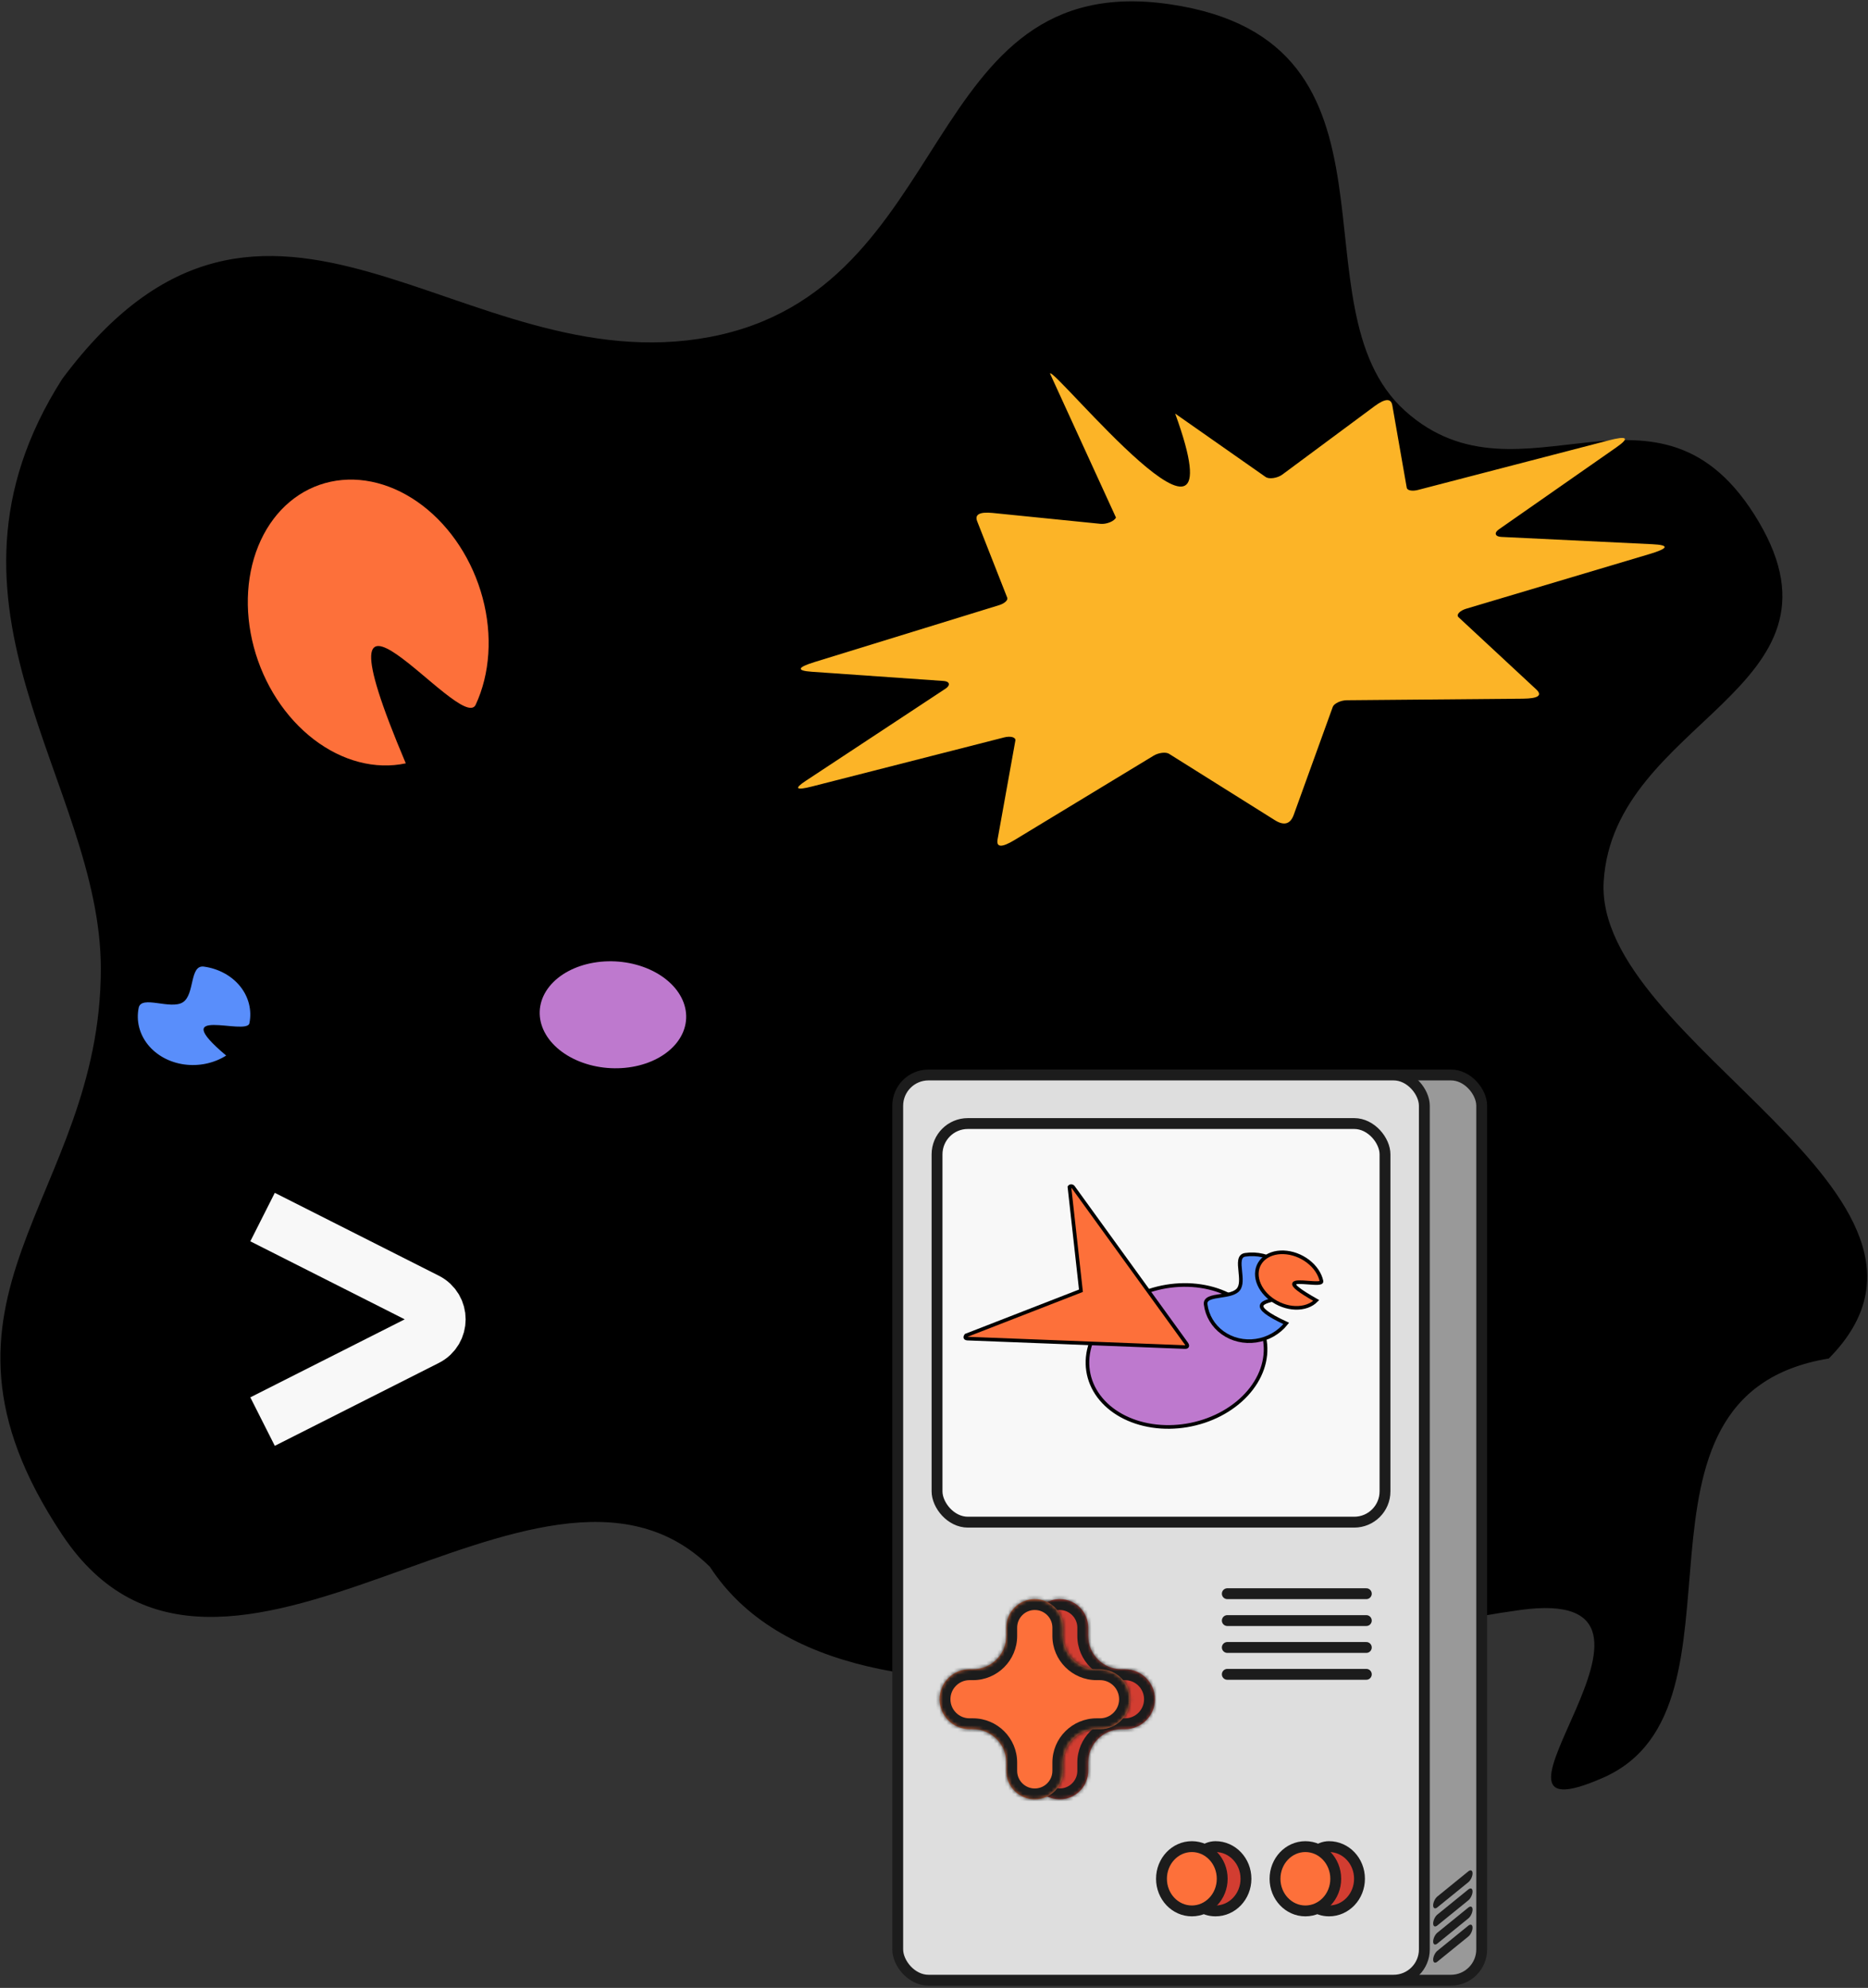 <svg width="516" height="549" viewBox="0 0 516 549" fill="none" xmlns="http://www.w3.org/2000/svg">
<rect x="0" y="0" width="516" height="549" fill="#333333" stroke="none"/>
<path d="M196.104 93.059C127.523 106.051 73.885 28.549 17.192 104.646C-23.042 167.751 27.853 215.981 27.853 267.524C27.853 331.558 -26.7 357.984 17.192 423.873C61.084 489.762 148.981 386.373 196.104 432.711C233.981 490.873 365.972 452.052 419.923 444.628C473.873 437.204 399.102 510.362 442.993 490.873C486.885 471.385 442.993 385.373 505.173 375.174C549.481 330.373 440.25 287.942 442.993 243.397C445.737 198.853 513.239 190.477 485.806 144.077C458.374 97.676 420.132 142.243 388.128 113.475C356.124 84.707 392.701 11.394 323.205 1.186C253.711 -9.022 264.684 80.067 196.104 93.059Z" fill="black"/>
<path d="M62.478 291.517C59.096 293.65 54.918 294.53 50.862 293.964C46.806 293.398 43.205 291.431 40.851 288.498C38.497 285.564 37.583 281.904 38.31 278.321C39.037 274.739 47.113 278.941 50.495 276.808C53.877 274.676 52.287 266.383 56.343 266.949C60.399 267.515 64 269.482 66.354 272.415C68.707 275.349 69.622 279.009 68.895 282.592C68.168 286.174 45.615 277.312 62.478 291.517Z" fill="#598EFB"/>
<path d="M174.603 294.644C169.423 295.53 163.898 294.863 159.243 292.79C154.588 290.718 151.185 287.409 149.782 283.591C148.38 279.774 149.092 275.761 151.763 272.435C154.433 269.109 158.844 266.743 164.024 265.857C169.204 264.971 174.729 265.637 179.383 267.71C184.038 269.783 187.441 273.092 188.844 276.909C190.247 280.726 189.535 284.739 186.864 288.065C184.193 291.391 179.783 293.758 174.603 294.644Z" fill="#BE79CE"/>
<path d="M112.09 210.809C103.707 212.609 94.575 210.237 86.702 204.216C78.829 198.196 72.86 189.02 70.109 178.707C67.358 168.393 68.049 157.787 72.031 149.222C76.013 140.657 82.96 134.835 91.343 133.036C99.726 131.237 108.858 133.608 116.731 139.628C124.604 145.649 130.572 154.825 133.324 165.139C136.075 175.452 135.383 186.057 131.401 194.622C127.419 203.187 83.608 143.61 112.09 210.809Z" fill="#FD703A"/>
<path d="M308.263 142.93L290.037 103.14C290.953 101.061 343.495 166.174 324.621 114.223L349.643 131.754C349.858 131.902 350.164 132.003 350.536 132.049C350.908 132.095 351.335 132.084 351.781 132.017C352.227 131.951 352.68 131.83 353.101 131.666C353.523 131.502 353.901 131.299 354.205 131.074L379.707 112.167C382.627 110.009 384.26 109.942 384.605 111.964L388.586 134.701C388.613 134.878 388.716 135.034 388.888 135.161C389.06 135.288 389.297 135.383 389.585 135.44C389.873 135.497 390.206 135.515 390.565 135.493C390.924 135.471 391.301 135.41 391.674 135.312L444.224 121.658C449.505 120.279 450.272 120.9 446.527 123.521L413.993 146.227C413.681 146.445 413.447 146.681 413.31 146.915C413.173 147.149 413.136 147.375 413.203 147.574C413.27 147.774 413.439 147.942 413.696 148.064C413.953 148.186 414.291 148.259 414.683 148.278L456.4 150.293C461.223 150.52 460.957 151.431 455.603 153.026L405.006 168.113C404.584 168.239 404.186 168.406 403.84 168.601C403.493 168.796 403.208 169.015 403.006 169.24C402.803 169.466 402.688 169.693 402.67 169.904C402.651 170.115 402.729 170.306 402.898 170.461L424.328 190.366C426.147 192.049 424.923 192.913 420.654 192.958L372.018 193.385C371.633 193.387 371.217 193.439 370.799 193.536C370.382 193.633 369.974 193.774 369.605 193.949C369.236 194.123 368.915 194.326 368.665 194.544C368.414 194.761 368.241 194.988 368.158 195.207L357.384 224.996C356.454 227.6 354.72 228.109 352.182 226.526L322.905 208.166C322.698 208.038 322.418 207.949 322.084 207.906C321.749 207.862 321.369 207.865 320.968 207.914C320.567 207.963 320.156 208.057 319.762 208.189C319.368 208.321 319.001 208.489 318.686 208.681L280.179 232.03C276.693 234.133 275.156 234.053 275.566 231.791L280.478 204.51C280.514 204.299 280.458 204.106 280.316 203.944C280.173 203.782 279.947 203.655 279.654 203.572C279.36 203.49 279.006 203.454 278.616 203.466C278.226 203.479 277.811 203.54 277.399 203.645L224.301 217.202C219.855 218.338 219.273 217.822 222.556 215.656L261.201 190.177C261.527 189.959 261.778 189.722 261.932 189.484C262.086 189.247 262.14 189.016 262.089 188.81C262.038 188.605 261.883 188.43 261.637 188.301C261.392 188.172 261.063 188.091 260.676 188.066L224.268 185.523C219.909 185.221 220.187 184.316 225.102 182.807L275.995 167.122C276.721 166.897 277.361 166.555 277.777 166.17C278.194 165.785 278.354 165.387 278.225 165.061L269.93 143.966C269.181 142.076 270.609 141.308 274.214 141.663L304.011 144.667C304.391 144.704 304.822 144.685 305.27 144.611C305.718 144.537 306.168 144.409 306.584 144.239C307 144.07 307.369 143.862 307.662 143.634C307.954 143.407 308.16 143.165 308.263 142.93Z" fill="#FCB427"/>
<path d="M72.526 392.6L117.832 369.714C122.226 367.495 122.226 361.222 117.832 359.003L72.526 336.118" stroke="#F8F8F8" stroke-width="15"/>
<rect x="270.613" y="296.873" width="138.676" height="250" rx="8.5" fill="#999999" stroke="#1C1C1C" stroke-width="3"/>
<rect x="247.98" y="296.873" width="145.466" height="250" rx="8.5" fill="#DEDEDE" stroke="#1C1C1C" stroke-width="3"/>
<rect x="258.842" y="310.29" width="123.739" height="110.083" rx="8.5" fill="#F8F8F8" stroke="#1C1C1C" stroke-width="3"/>
<mask id="path-10-inside-1_367_48" fill="white">
<path fill-rule="evenodd" clip-rule="evenodd" d="M300.591 449.496C300.591 445.152 297.069 441.63 292.725 441.63C288.38 441.63 284.858 445.152 284.858 449.496V451.791C284.858 456.88 280.733 461.005 275.644 461.005H274.7C270.133 461.005 266.43 464.708 266.43 469.275C266.43 473.843 270.133 477.545 274.7 477.545H275.644C280.733 477.545 284.858 481.671 284.858 486.759V489.055C284.858 493.399 288.38 496.921 292.725 496.921C297.069 496.921 300.591 493.399 300.591 489.055V486.761C300.591 481.671 304.717 477.545 309.807 477.545H310.753C315.32 477.545 319.023 473.843 319.023 469.275C319.023 464.708 315.32 461.005 310.753 461.005H309.807C304.717 461.005 300.591 456.879 300.591 451.789V449.496Z"/>
</mask>
<path fill-rule="evenodd" clip-rule="evenodd" d="M300.591 449.496C300.591 445.152 297.069 441.63 292.725 441.63C288.38 441.63 284.858 445.152 284.858 449.496V451.791C284.858 456.88 280.733 461.005 275.644 461.005H274.7C270.133 461.005 266.43 464.708 266.43 469.275C266.43 473.843 270.133 477.545 274.7 477.545H275.644C280.733 477.545 284.858 481.671 284.858 486.759V489.055C284.858 493.399 288.38 496.921 292.725 496.921C297.069 496.921 300.591 493.399 300.591 489.055V486.761C300.591 481.671 304.717 477.545 309.807 477.545H310.753C315.32 477.545 319.023 473.843 319.023 469.275C319.023 464.708 315.32 461.005 310.753 461.005H309.807C304.717 461.005 300.591 456.879 300.591 451.789V449.496Z" fill="#D23D31"/>
<path d="M287.858 451.791V449.496H281.858V451.791H287.858ZM274.7 464.005H275.644V458.005H274.7V464.005ZM275.644 474.545H274.7V480.545H275.644V474.545ZM287.858 489.055V486.759H281.858V489.055H287.858ZM297.591 486.761V489.055H303.591V486.761H297.591ZM310.753 474.545H309.807V480.545H310.753V474.545ZM309.807 464.005H310.753V458.005H309.807V464.005ZM297.591 449.496V451.789H303.591V449.496H297.591ZM309.807 458.005C306.374 458.005 303.591 455.222 303.591 451.789H297.591C297.591 458.536 303.06 464.005 309.807 464.005V458.005ZM322.023 469.275C322.023 463.051 316.977 458.005 310.753 458.005V464.005C313.663 464.005 316.023 466.365 316.023 469.275H322.023ZM310.753 480.545C316.977 480.545 322.023 475.5 322.023 469.275H316.023C316.023 472.186 313.663 474.545 310.753 474.545V480.545ZM303.591 486.761C303.591 483.328 306.374 480.545 309.807 480.545V474.545C303.06 474.545 297.591 480.015 297.591 486.761H303.591ZM292.725 499.921C298.726 499.921 303.591 495.056 303.591 489.055H297.591C297.591 491.742 295.412 493.921 292.725 493.921V499.921ZM281.858 489.055C281.858 495.056 286.723 499.921 292.725 499.921V493.921C290.037 493.921 287.858 491.742 287.858 489.055H281.858ZM275.644 480.545C279.076 480.545 281.858 483.327 281.858 486.759H287.858C287.858 480.014 282.39 474.545 275.644 474.545V480.545ZM263.43 469.275C263.43 475.5 268.476 480.545 274.7 480.545V474.545C271.789 474.545 269.43 472.186 269.43 469.275H263.43ZM274.7 458.005C268.476 458.005 263.43 463.051 263.43 469.275H269.43C269.43 466.365 271.789 464.005 274.7 464.005V458.005ZM281.858 451.791C281.858 455.223 279.076 458.005 275.644 458.005V464.005C282.39 464.005 287.858 458.537 287.858 451.791H281.858ZM292.725 444.63C295.412 444.63 297.591 446.808 297.591 449.496H303.591C303.591 443.495 298.726 438.63 292.725 438.63V444.63ZM292.725 438.63C286.723 438.63 281.858 443.495 281.858 449.496H287.858C287.858 446.808 290.037 444.63 292.725 444.63V438.63Z" fill="#1C1C1C" mask="url(#path-10-inside-1_367_48)"/>
<mask id="path-12-inside-2_367_48" fill="white">
<path fill-rule="evenodd" clip-rule="evenodd" d="M293.702 449.496C293.702 445.152 290.18 441.63 285.835 441.63C281.491 441.63 277.969 445.152 277.969 449.496V451.791C277.969 456.88 273.843 461.005 268.755 461.005H267.811C263.243 461.005 259.541 464.708 259.541 469.275C259.541 473.843 263.243 477.545 267.811 477.545H268.755C273.843 477.545 277.969 481.671 277.969 486.759V489.055C277.969 493.399 281.491 496.921 285.835 496.921C290.18 496.921 293.702 493.399 293.702 489.055V486.761C293.702 481.671 297.828 477.545 302.918 477.545H303.863C308.431 477.545 312.134 473.843 312.134 469.275C312.134 464.708 308.431 461.005 303.864 461.005H302.918C297.828 461.005 293.702 456.879 293.702 451.789V449.496Z"/>
</mask>
<path fill-rule="evenodd" clip-rule="evenodd" d="M293.702 449.496C293.702 445.152 290.18 441.63 285.835 441.63C281.491 441.63 277.969 445.152 277.969 449.496V451.791C277.969 456.88 273.843 461.005 268.755 461.005H267.811C263.243 461.005 259.541 464.708 259.541 469.275C259.541 473.843 263.243 477.545 267.811 477.545H268.755C273.843 477.545 277.969 481.671 277.969 486.759V489.055C277.969 493.399 281.491 496.921 285.835 496.921C290.18 496.921 293.702 493.399 293.702 489.055V486.761C293.702 481.671 297.828 477.545 302.918 477.545H303.863C308.431 477.545 312.134 473.843 312.134 469.275C312.134 464.708 308.431 461.005 303.864 461.005H302.918C297.828 461.005 293.702 456.879 293.702 451.789V449.496Z" fill="#FD703A"/>
<path d="M280.969 451.791V449.496H274.969V451.791H280.969ZM267.811 464.005H268.755V458.005H267.811V464.005ZM268.755 474.545H267.811V480.545H268.755V474.545ZM280.969 489.055V486.759H274.969V489.055H280.969ZM290.702 486.761V489.055H296.702V486.761H290.702ZM303.863 474.545H302.918V480.545H303.863V474.545ZM302.918 464.005H303.864V458.005H302.918V464.005ZM290.702 449.496V451.789H296.702V449.496H290.702ZM302.918 458.005C299.485 458.005 296.702 455.222 296.702 451.789H290.702C290.702 458.536 296.171 464.005 302.918 464.005V458.005ZM315.134 469.275C315.134 463.051 310.088 458.005 303.864 458.005V464.005C306.774 464.005 309.134 466.365 309.134 469.275H315.134ZM303.863 480.545C310.088 480.545 315.134 475.5 315.134 469.275H309.134C309.134 472.186 306.774 474.545 303.863 474.545V480.545ZM296.702 486.761C296.702 483.328 299.485 480.545 302.918 480.545V474.545C296.171 474.545 290.702 480.015 290.702 486.761H296.702ZM285.835 499.921C291.836 499.921 296.702 495.056 296.702 489.055H290.702C290.702 491.742 288.523 493.921 285.835 493.921V499.921ZM274.969 489.055C274.969 495.056 279.834 499.921 285.835 499.921V493.921C283.147 493.921 280.969 491.742 280.969 489.055H274.969ZM268.755 480.545C272.186 480.545 274.969 483.327 274.969 486.759H280.969C280.969 480.014 275.5 474.545 268.755 474.545V480.545ZM256.541 469.275C256.541 475.5 261.586 480.545 267.811 480.545V474.545C264.9 474.545 262.541 472.186 262.541 469.275H256.541ZM267.811 458.005C261.586 458.005 256.541 463.051 256.541 469.275H262.541C262.541 466.365 264.9 464.005 267.811 464.005V458.005ZM274.969 451.791C274.969 455.223 272.186 458.005 268.755 458.005V464.005C275.5 464.005 280.969 458.537 280.969 451.791H274.969ZM285.835 444.63C288.523 444.63 290.702 446.808 290.702 449.496H296.702C296.702 443.495 291.836 438.63 285.835 438.63V444.63ZM285.835 438.63C279.834 438.63 274.969 443.495 274.969 449.496H280.969C280.969 446.808 283.147 444.63 285.835 444.63V438.63Z" fill="#1C1C1C" mask="url(#path-12-inside-2_367_48)"/>
<path d="M344.174 518.855C344.174 523.759 340.409 527.734 335.765 527.734C332.526 527.734 329.647 525.767 329.592 522.529C329.552 520.171 329.77 517.557 329.996 515.266C330.285 512.347 332.831 509.976 335.765 509.976C340.409 509.976 344.174 513.952 344.174 518.855Z" fill="#D23D31" stroke="#1C1C1C" stroke-width="3"/>
<ellipse cx="329.225" cy="518.856" rx="8.387" ry="8.879" fill="#FD703A" stroke="#1C1C1C" stroke-width="3"/>
<path d="M375.535 518.855C375.535 523.759 371.77 527.734 367.125 527.734C363.886 527.734 361.008 525.767 360.953 522.529C360.913 520.171 361.131 517.557 361.357 515.266C361.645 512.347 364.192 509.976 367.125 509.976C371.77 509.976 375.535 513.952 375.535 518.855Z" fill="#D23D31" stroke="#1C1C1C" stroke-width="3"/>
<ellipse cx="360.586" cy="518.857" rx="8.387" ry="8.879" fill="#FD703A" stroke="#1C1C1C" stroke-width="3"/>
<line x1="339.022" y1="440.13" x2="377.418" y2="440.13" stroke="#1C1C1C" stroke-width="3" stroke-linecap="round"/>
<line x1="339.022" y1="447.553" x2="377.418" y2="447.553" stroke="#1C1C1C" stroke-width="3" stroke-linecap="round"/>
<line x1="339.022" y1="454.977" x2="377.418" y2="454.977" stroke="#1C1C1C" stroke-width="3" stroke-linecap="round"/>
<line x1="339.022" y1="462.4" x2="377.418" y2="462.4" stroke="#1C1C1C" stroke-width="3" stroke-linecap="round"/>
<line x1="1.5" y1="-1.5" x2="12.519" y2="-1.5" transform="matrix(0.776 -0.63 0 1 395.885 527.695)" stroke="#1C1C1C" stroke-width="3" stroke-linecap="round"/>
<line x1="1.5" y1="-1.5" x2="12.519" y2="-1.5" transform="matrix(0.776 -0.63 0 1 395.886 532.693)" stroke="#1C1C1C" stroke-width="3" stroke-linecap="round"/>
<line x1="1.5" y1="-1.5" x2="12.519" y2="-1.5" transform="matrix(0.776 -0.63 0 1 395.886 537.692)" stroke="#1C1C1C" stroke-width="3" stroke-linecap="round"/>
<line x1="1.5" y1="-1.5" x2="12.519" y2="-1.5" transform="matrix(0.776 -0.63 0 1 395.886 542.691)" stroke="#1C1C1C" stroke-width="3" stroke-linecap="round"/>
<path d="M336.991 390.625C331.294 393.574 324.567 394.7 318.288 393.756C312.01 392.813 306.695 389.877 303.512 385.593C300.33 381.31 299.541 376.031 301.318 370.918C303.096 365.804 307.295 361.275 312.992 358.326C318.689 355.377 325.416 354.251 331.695 355.194C337.973 356.138 343.288 359.074 346.471 363.358C349.653 367.641 350.442 372.92 348.664 378.033C346.887 383.147 342.688 387.676 336.991 390.625Z" fill="#BE79CE"/>
<path d="M336.991 390.625C331.294 393.574 324.567 394.7 318.288 393.756C312.01 392.813 306.695 389.877 303.512 385.593C300.33 381.31 299.541 376.031 301.318 370.918C303.096 365.804 307.295 361.275 312.992 358.326C318.689 355.377 325.416 354.251 331.695 355.194C337.973 356.138 343.288 359.074 346.471 363.358C349.653 367.641 350.442 372.92 348.664 378.033C346.887 383.147 342.688 387.676 336.991 390.625Z" stroke="black"/>
<path d="M267.319 369.685C266.621 369.656 266.466 369.363 266.855 368.807L298.591 356.461L295.41 327.81C295.468 327.728 295.544 327.664 295.634 327.621C295.724 327.579 295.825 327.56 295.928 327.566C296.031 327.572 296.134 327.602 296.227 327.655C296.321 327.709 296.404 327.783 296.468 327.871L327.662 370.976C328.202 371.723 328.041 372.07 327.177 372.017C327 372.004 326.788 371.994 326.542 371.987C306.878 371.239 287.137 370.472 267.319 369.685Z" fill="#FD703A"/>
<path d="M267.319 369.685C266.621 369.656 266.466 369.363 266.855 368.807L298.591 356.461L295.41 327.81C295.468 327.728 295.544 327.664 295.634 327.621C295.724 327.579 295.825 327.56 295.928 327.566C296.031 327.572 296.134 327.602 296.227 327.655C296.321 327.709 296.404 327.783 296.468 327.871L327.662 370.976C328.202 371.723 328.041 372.07 327.177 372.017C327 372.004 326.788 371.994 326.542 371.987C306.878 371.239 287.137 370.472 267.319 369.685Z" stroke="black"/>
<path d="M355.295 365.491C353.247 368.057 350.245 369.771 346.951 370.255C343.658 370.739 340.341 369.954 337.732 368.073C335.122 366.192 333.434 363.368 333.037 360.223C332.822 358.514 334.905 358.203 337.18 357.863C339.091 357.577 341.137 357.272 342.072 356.1C343.003 354.935 342.799 352.957 342.607 351.099C342.376 348.865 342.164 346.805 343.962 346.54C347.256 346.056 350.572 346.841 353.182 348.722C355.791 350.604 357.48 353.427 357.876 356.572C358.014 357.67 355.683 358.135 353.309 358.608C348.888 359.489 344.319 360.4 355.295 365.491Z" fill="#598EFB"/>
<path d="M355.295 365.491C353.247 368.057 350.245 369.771 346.951 370.255C343.658 370.739 340.341 369.954 337.732 368.073C335.122 366.192 333.434 363.368 333.037 360.223C332.822 358.514 334.905 358.203 337.18 357.863C339.091 357.577 341.137 357.272 342.072 356.1C343.003 354.935 342.799 352.957 342.607 351.099C342.376 348.865 342.164 346.805 343.962 346.54C347.256 346.056 350.572 346.841 353.182 348.722C355.791 350.604 357.48 353.427 357.876 356.572C358.014 357.67 355.683 358.135 353.309 358.608C348.888 359.489 344.319 360.4 355.295 365.491Z" stroke="black"/>
<path d="M363.588 359.15C362.23 360.532 360.148 361.263 357.799 361.183C355.45 361.104 353.027 360.22 351.062 358.726C349.097 357.232 347.752 355.25 347.322 353.217C346.893 351.184 347.414 349.265 348.771 347.884C350.129 346.503 352.211 345.771 354.56 345.851C356.909 345.931 359.333 346.815 361.297 348.309C363.262 349.803 364.607 351.784 365.037 353.817C365.185 354.517 363.301 354.372 361.373 354.223C357.701 353.939 353.866 353.643 363.588 359.15Z" fill="#FD703A"/>
<path d="M363.588 359.15C362.23 360.532 360.148 361.263 357.799 361.183C355.45 361.104 353.027 360.22 351.062 358.726C349.097 357.232 347.752 355.25 347.322 353.217C346.893 351.184 347.414 349.265 348.771 347.884C350.129 346.503 352.211 345.771 354.56 345.851C356.909 345.931 359.333 346.815 361.297 348.309C363.262 349.803 364.607 351.784 365.037 353.817C365.185 354.517 363.301 354.372 361.373 354.223C357.701 353.939 353.866 353.643 363.588 359.15Z" stroke="black"/>
</svg>
